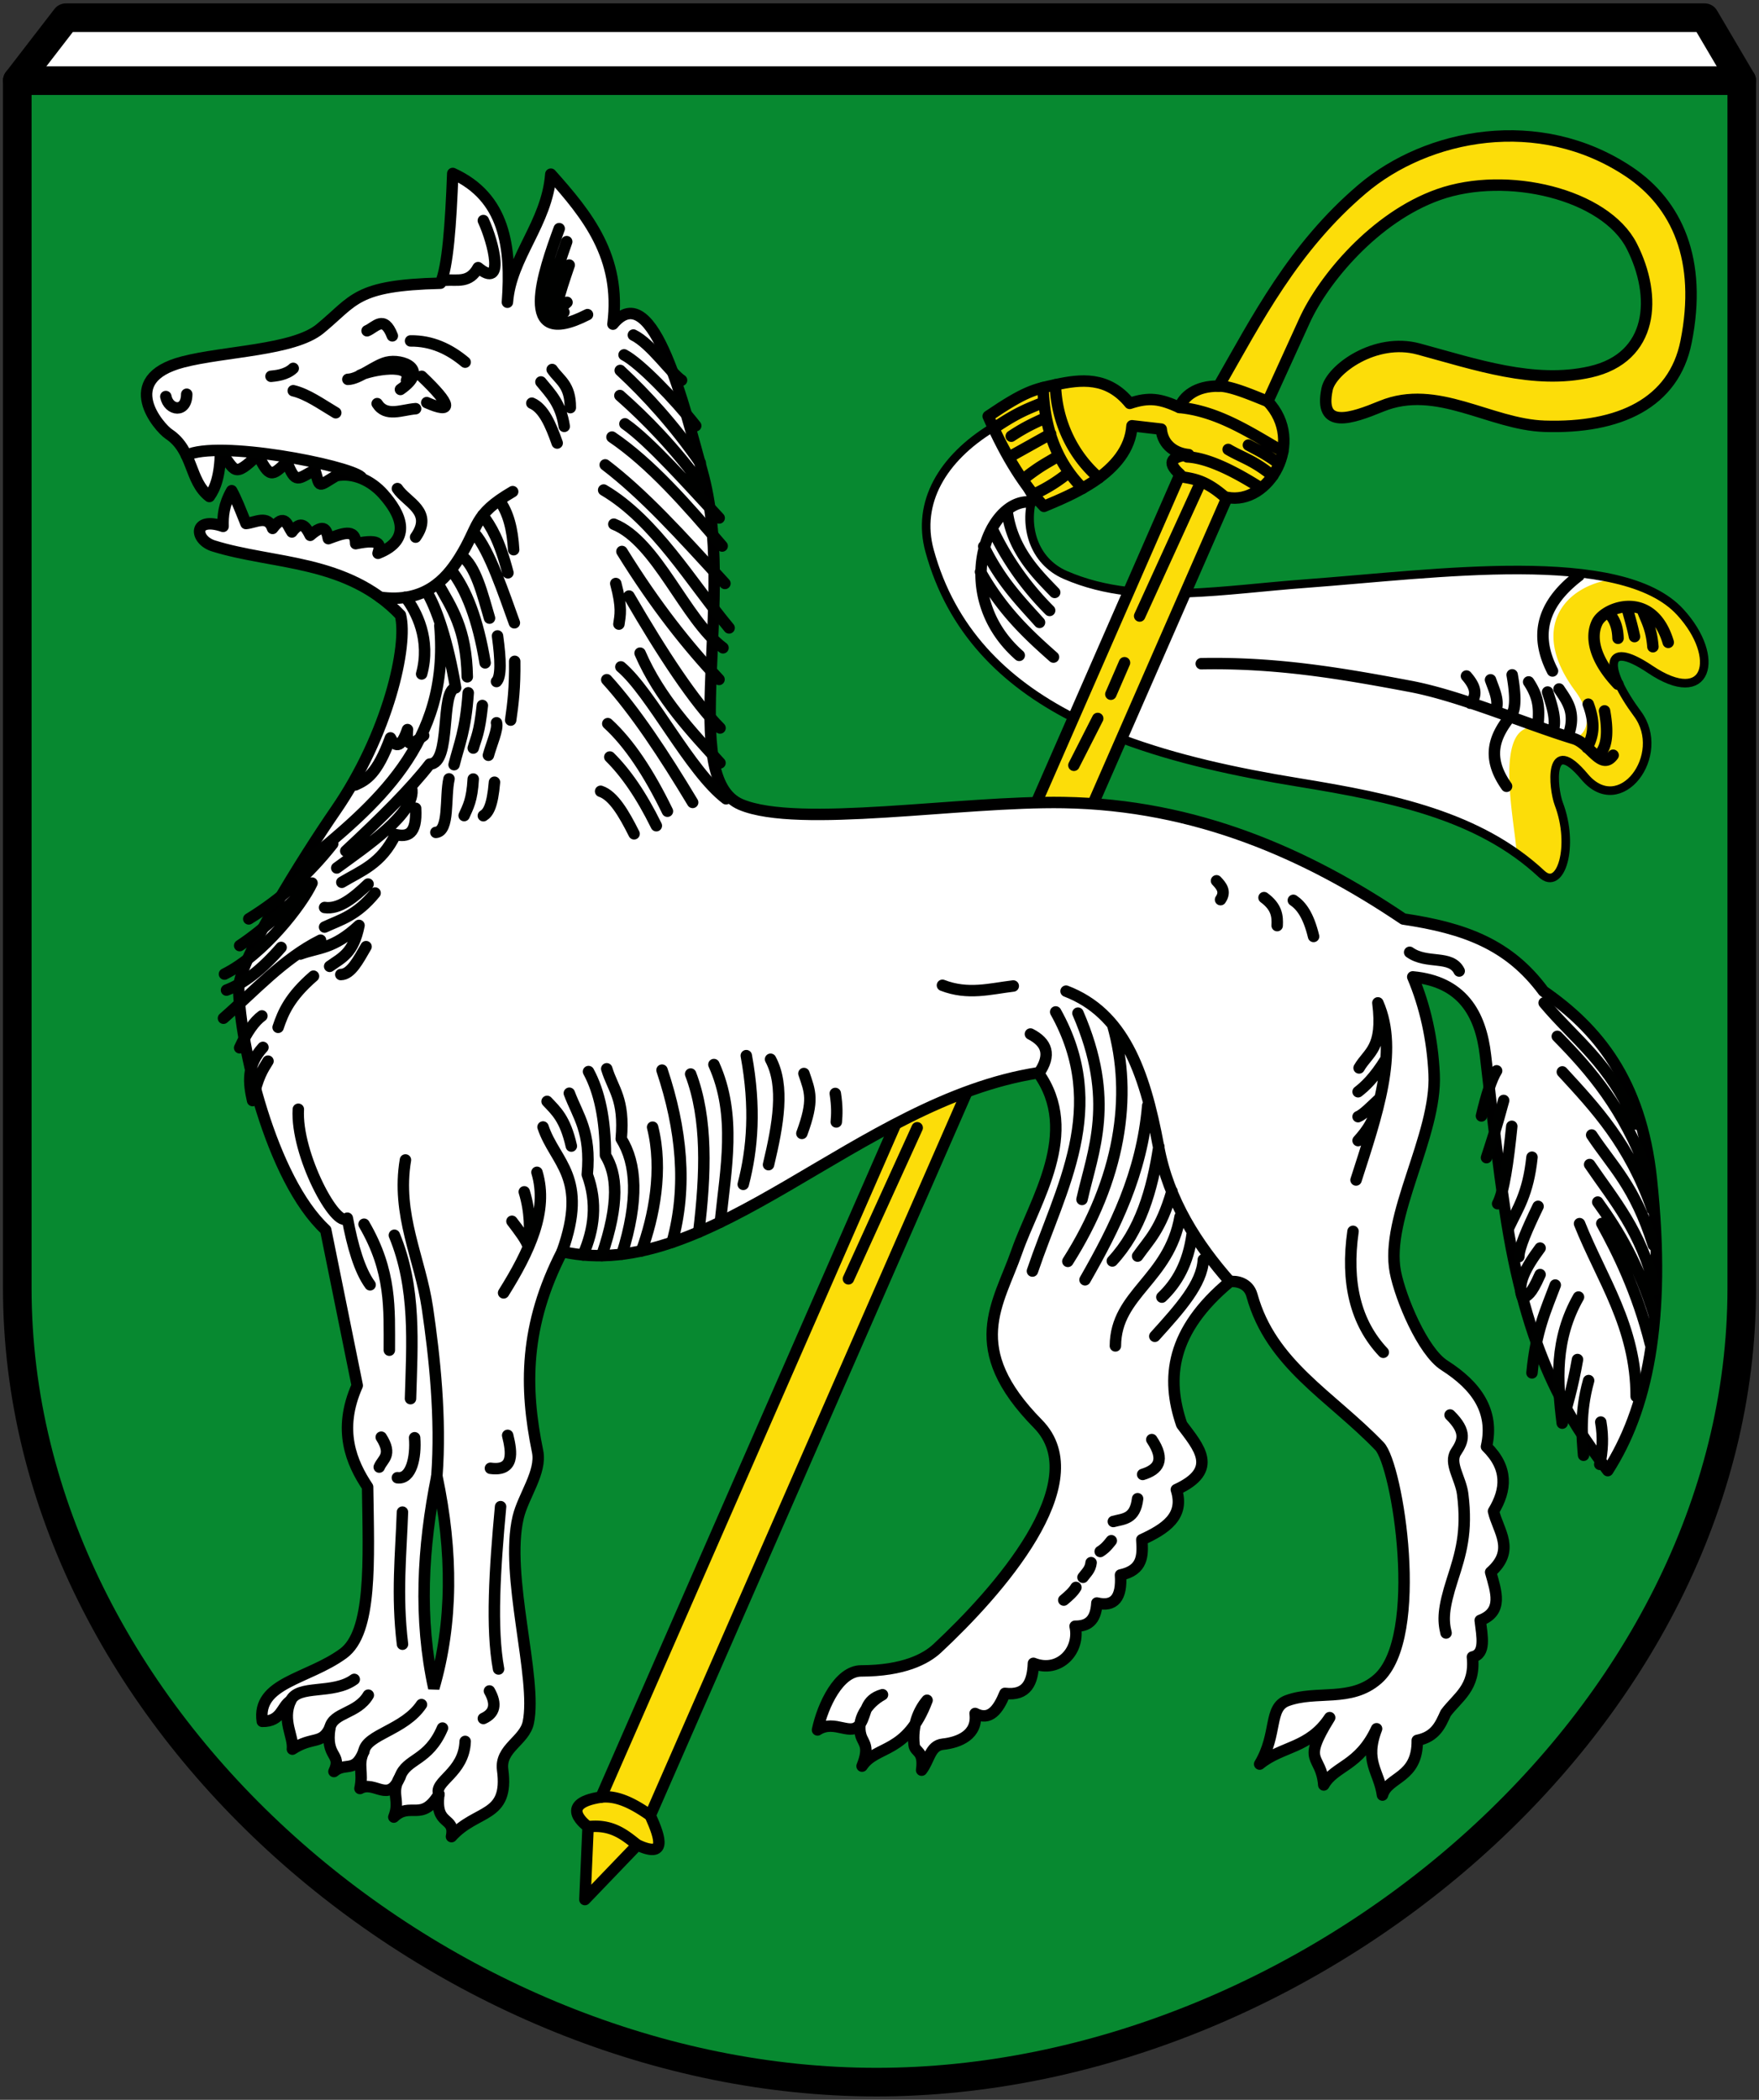 <svg xmlns="http://www.w3.org/2000/svg" width="615" height="734"><rect width="100%" height="100%" fill="#333333" stroke="none"/><g style="fill:none"><path d="m6.042 28.188 16.962-22h573l12.962 22" style="fill:#fff;stroke:#000;stroke-width:10;stroke-linecap:round;stroke-linejoin:round;stroke-miterlimit:4;stroke-dasharray:none;stroke-opacity:1"/><path style="fill:#078930;fill-opacity:1;stroke:#000;stroke-width:9.524;stroke-linecap:round;stroke-linejoin:round;stroke-miterlimit:4;stroke-dasharray:none;stroke-opacity:1" d="M2.39 2.39v402.015c0 143.6 142.31 264.3 286.11 264.3 143.6 0 288.11-120.5 288.11-264.3V2.39Z" transform="matrix(1.05 0 0 1.05 3.532 25.678)"/></g><path d="M347 149.5c-17.513 10.698-26.6 26.231-22 43 14.749 53.764 69.538 71.313 129 81 33.336 5.43 63.249 11.73 85 32 6.719 6.26 11.583-9.814 6-24.5-2.055-5.404-3.857-24.863 9-9.5 12.453 14.88 29.15-7.687 18.5-22-11.176-15.02-12.464-26.897 4.5-15.5 20.166 13.548 24.955-4.18 10.5-20-20.695-22.65-85.606-13.348-131-10-30.355 2.239-59.09 7.814-84-3-11.351-4.928-14.39-17.253-11.5-27z" style="fill:#fff;stroke:none;stroke-width:3;stroke-linecap:round;stroke-linejoin:round;stroke-opacity:1;stroke-miterlimit:4;stroke-dasharray:none"/><path d="M530.24 298.365A85.545 85.545 0 0 1 539 305.5c6.719 6.26 11.583-9.814 6-24.5-2.055-5.404-3.857-24.863 9-9.5 12.453 14.88 29.15-7.687 18.5-22-11.176-15.02-12.464-26.897 4.5-15.5 20.166 13.548 24.955-4.18 10.5-20-5.201-5.693-13.196-9.367-22.971-11.625-17.796 2.187-29.952 17.308-13.925 38.983 9.719 13.144.323 19.743-5.748 16.09-25.858-15.555-14.9 30.231-14.615 40.917z" style="fill:#fcdd09;stroke:none;stroke-width:1px;stroke-linecap:butt;stroke-linejoin:miter;stroke-opacity:1"/><path d="m204.5 664 1.11-25.452s-11.38-7.967 4.536-10.36l202.432-462.373c-5.245-4.643-2.328-6.226 3.02-6.897-4.415-.38-9.049-3.07-9.598-8.918l-10.223-1.171C394.658 165.465 373.307 173.445 365 177c-6.5-6.87-13-16.644-19.5-31.5 12.982-8.815 16.207-9.41 23.5-11 8.847-1.93 18.252-3.019 26 6.5 6.797-2.251 10.594-1.648 17.39 1.434 1.393-3.79 5.791-7.575 13.691-7.46 13.406-23.43 26.07-48.396 50.153-68.872 22.76-19.35 61.93-27.007 93.266-6.102 16.84 11.234 25.727 30.82 20 59.5-4.262 21.343-23.233 30.356-49.5 29.5-19.152-.624-37.537-14.964-57-7-10.39 4.252-22.044 8.435-19-6 1.44-6.831 16.754-18.13 32-14 20 5.419 40.347 12.434 60 8 22.118-4.99 23.49-26.347 14.5-44-9.212-18.088-43.625-26.435-67.5-18-22.455 7.934-40.402 29.821-46.883 44.051l-12.878 28.273c13.473 14.171.31 36.398-14.185 33.541L227.344 634.59c3.753 8.353 5.682 15.006-4.524 10.332z" style="fill:#fcdd09;stroke:#000;stroke-width:4;stroke-linecap:round;stroke-linejoin:round;stroke-miterlimit:4;stroke-dasharray:none;stroke-opacity:1"/><path d="M63.94 126.525c-23.141 6.005-8.207 23.013-4.94 25.182 8.687 5.77 7.11 16.425 14.202 21.852 2.074-2.902 3.704-7.134 3.905-15.656 5.375 6.504 4.339 9.471 13.074 1.11 4.024 8.003 4.84 7.655 10.099 2.447 3.16 8.04 3.83 5.852 9.802 2.842 1.965 6.387.785 5.962 7.461 1.983 6.162-1.238 12.347 1.816 16.457 6.422 5.996 6.72 10.52 15.86-1.828 20.707.818-2.679 1.501-5.297-7.816-3.37-.003-5.67-4.99-3.37-9.549-1.753-.602-2.808-1.147-5.71-6.344-1.165-1.504-2.923-3.06-5.636-6.408-1.177-1.61-2.33-2.47-6.915-6.75-1.24-1.674-4.853-5.901-2.045-9.305-1.709-1.992-4.941-3.391-8.595-5-11.475-2.837 5.01-3.097 8.914-3 12.475-10.562-3.626-10.12 4.713-3.354 6.828C95.501 197.348 121.294 195.4 140 215c2.734 10.465-4.248 41.586-22.715 68.366-10.922 15.839-33.979 52.546-33.82 62.22.316 19.37 11.237 66.567 30.414 84.343l11.022 54.375c-6.977 15.646-1.967 27.082 3.624 35.464.385 26.267 1.594 50.841-8.525 58.232-12.425 9.076-30.297 10.087-28.293 23.707 6.773.112 6.709-5.316 9.879-7.182-3.114 6.95 1.146 12.45.646 16.9 7.006-4.589 10.263-1.427 13.108-7.474-1.713 10.651 4.432 8.88 1.417 15.292 4.057-3.44 7.29.806 10.447-7.056-2.325 4.729-.08 7.135-1.346 12.995 5.23-2.975 10.008 5.491 13.996-4.09-3.578 5.835.283 7.988-2.168 14.08 5.774-5.595 9.734 1.925 15.764-7.973-1.499 11.439 5.91 7.487 4.408 14.801 8.697-9.712 20.166-6.339 17.88-23.351-1.01-7.528 7.62-10.093 8.97-16.538 3.228-15.427-8.356-51.49-3.536-71.757 1.765-7.424 8.268-15.804 6.79-22.98-4.622-22.448-4.673-44.094 8.574-69.86C248.476 449.187 300.099 384.72 363 375c14.945 20.828-1.266 44.667-7.485 62.485-6.459 18.505-18.78 33.666 7.364 60.222 20.1 20.418-14.234 58.99-35.233 78.525-3.905 3.634-11.699 7.808-26.577 7.845-7.742.02-13.416 11.986-15.24 20.63 6.175-4.02 11.884 2.86 15.09-2.39 2.118-3.47 1.335-8.116 7.627-9.924-5.388 2.928-9.234 8.822-7.527 14.338.832 2.688 3.177 3.657.385 10.623 4.932-7.416 15.598-4.021 22.728-23.021-3.03 3.545-5.289 8.969-4.537 15.612.311 2.748 3.612 1.815 2.637 8.823 2.76-3.553 2.895-8.596 7.426-9.08 5.74-.615 12.28-3.343 11.27-10.738 5.147 2.68 8.078-1.286 10.418-7.024 7.745.921 9.713-3.935 9.969-10.503 9.036 3.6 16.467-4.563 14.574-12.969 4.095.018 7.267-1.58 7.614-8.123 6.059 1.46 8.795-1.827 8.254-9.795 7.92-1.689 7.842-6.932 7.451-12.315 8.164-3.769 15.063-8.17 12.075-17.514 15.139-6.947 7.75-14.874 1.883-22.734C407.579 481.715 409.31 465.196 430 448c2.099-.303 6.484.315 7.713 4.761 6.706 24.27 27.54 35.025 44.59 52.764 6.321 6.576 15.993 66.736-.596 81.354-9.417 8.298-21.405 3.824-31.646 7.585-6.652 2.444-3.322 11.606-9.647 22.182 7.745-6.366 17.293-5.372 24.475-16.242-10.185 16.33-2.948 12.508-2.06 23.535 3.847-6.804 12.292-6.385 18.464-19.646-4.431 11.527.841 14.695 2.06 23.182 1.872-6.49 12.348-5.743 12.162-19.111 6.44-1.303 8.084-5.484 9.946-9.535 4.118-5.537 10.453-8.857 9.342-19.623 4.784-1.034 3.377-7.226 2.722-12.792 8.172-3.089 5.515-10.115 3.647-16.855 8.825-7.803 2.605-14.353 1-21.287 4.55-7.535 5.204-15.07-2.465-22.605 2.838-12.41-3.52-21.274-14.72-28.416-7.586-4.837-15.336-23.461-17.119-32.565-3.782-19.32 14.57-47.707 13.546-69.272-.58-12.217-3.163-23.752-7.475-33.94 17.13 1.587 23.74 12.7 25.429 27.475 2.68 23.437 4.495 38.486 6.743 53.708 7.524 50.96 22.126 73.07 36.01 91.404 13.46-21.016 20.624-51.856 15.233-102.021-3.712-34.536-18.97-52.585-37.708-65.576-12.066-16.336-27.54-22.034-49-25.221C456.797 298.4 418.07 281.3 371.88 280.536c-36.17-.6-92.773 9.12-112.829.696-22.04-9.258-1.34-72.962-13.514-116.353-5.944-21.184-17.008-68.908-31.227-51.568 2.99-23.496-9.002-38.179-21.723-52.432-1.355 17.393-13.972 28.928-15.182 44.767 1.465-19.48-.95-36.745-19.111-45.01C157.628 78.402 156.537 93.404 154 99c-29.914.722-29.921 5.937-42.11 15.94-9.234 7.576-33.384 7.805-47.95 11.585z" style="fill:#fff;stroke:#000;stroke-width:4;stroke-linecap:round;stroke-linejoin:round;stroke-miterlimit:4;stroke-dasharray:none;stroke-opacity:1"/><path style="fill:none;stroke:#000;stroke-width:3;stroke-linecap:round;stroke-linejoin:round;stroke-miterlimit:4;stroke-dasharray:none;stroke-opacity:1" d="M394.044 206.634c-7.444-.899-14.64-2.637-21.544-5.634-11.351-4.928-14.39-17.253-11.5-27l-14-24.5c-17.513 10.698-26.6 26.231-22 43 7.617 27.764 25.911 45.87 50.013 58.224m17.143 7.527c18.818 7.078 40.016 11.693 61.844 15.249 33.336 5.43 63.249 11.73 85 32 6.719 6.26 11.583-9.814 6-24.5-2.055-5.404-3.857-24.863 9-9.5 12.453 14.88 29.15-7.687 18.5-22-11.176-15.02-12.464-26.897 4.5-15.5 20.166 13.548 24.955-4.18 10.5-20-20.695-22.65-85.606-13.348-131-10-14.27 1.052-28.182 2.842-41.506 3.32"/><path d="M216.728 138.263c9.267 8.177 18.796 17.922 29.002 31.73m9.192 49.498c-13.041-15.635-25.913-37.68-43.862-48.198m41.72 55.155c-13.227-9.847-23.137-37.278-38.166-43.223m2.828 9.546c11.845 19.13 23.048 33.12 33.953 44.732m.353 16.97c-9.059-9.167-19.95-25.665-31.832-46.123m31.82 58.336c-9.537-10.461-21.094-22.538-27.942-38.377m30.052 50.911c-12.72-9.7-26.08-37.096-36.774-46.107m25.102 47.376c-10.011-16.642-20.023-31.867-30.034-42.885m21.213 45.962c-6.498-13.375-13.413-23.838-20.855-30.615m.708 11.667c5.423 5.36 10.846 13.004 16.269 24.017m-7.779 2.829c-3.547-7.07-7.221-13.38-11.7-14.864m-62.578-41.012c3.27-12.012-1.809-21.891-5.668-26.862m-20.86 88.742c12.205-11.336 22.814-21.873 29.387-30.392 7.71-.117 3.507-25.755 9.028-26.64-2.665-16-6.726-28.26-10.334-33.889m-43.273 95.89c25.792-21.215 51.724-42.334 48.083-83.784m23.813-18.422c-2.947-11.315-5.893-16.271-8.84-20.134m10.835 12.059c-.391-7.062-1.858-13.048-5.074-17.285m22.762-25.829c-1.16-7.898-4.807-11.451-8.154-15.527m-3.182 7.425c4.113 1.75 6.616 7.522 8.867 13.926m4.597-12.375c.034-8.029-3.804-9.605-6.356-13.323m4.122-20.03c-10.15 6.402-2.407-14.853.966-24.664m.1 21.213c-5.746 5.702-2.575-3.055.778-13.029m-40.257 174.644c1.809-7.264 4.01-11.784 4.95-25.123m-11.313 48.79c4.873-.39 3.136-12.348 4.595-18.712m59.397-54.094c.438-3.123 1.192-5.615-1.096-14.19M131.146 312.16c-6.557 7.99-11.996 9.272-17.659 11.903m166.877 72.125c4.322-11.743 2.854-14.6.713-20.937m-46.082 58.999c5.412-19.554 3.295-39.687-3.535-60.182m12.84 56.592c2.466-20.304 3.121-39.602-2.832-55.228m18.394 38.559c3.251-12.512 4.39-26.834 1.062-44.986m-9.084 58.209c1.913-18.606 5.754-37.388-2.233-55.094m19.092 35.002c3.34-14.009 5.735-27.492.711-36.854m22.981 21.92c.238-2.613.344-5.49-.35-9.966M117.387 144.281c-4.952-2.932-9.904-6.525-14.857-7.701m475.883 323.147c-5.487-17.624-12.437-29.393-19.795-39.532m18.385 49.498c-4.562-18.203-11.492-32.07-16.97-42.023m12.02 60.457c-.034-24.51-12.073-41.018-19.798-60.4m7.07 84.145c.934-4.522 1.3-9.327.355-14.789m18.384-61.871c-6.48-20.624-14.22-27.395-21.568-38.47m22.274 54.094c-4.98-20.62-14.425-31.19-22.979-43.77m16.264-14.141c-9.245-21.53-21.238-29.322-32.179-42.372m36.062 59.397c-8.16-22.295-19.582-35.62-31.462-47.686m33.234 60.458c-8.017-22.812-19.779-35.324-31.47-48.034m7.425 133.997c-.477-5.98-1.422-14.616 1.77-26.1m-16.97-46.316c-4.877 6.607-8.537 12.91-5.953 17.651 1.604-1.47 2.584-.757 5.95-8.39m13.08 29.698c-1.778 10.07-3.557 15.757-5.337 22.24-1.835-14.695-2.686-29.39 5.688-44.085m-16.264 26.516c1.394-14.853 4.946-22.148 8.138-30.706m-12.728-9.9c-.015-3.05 2.998-9.888 6.72-17.61m-10.253 7.424c3.134-6.716 6.773-11.666 8.129-24.607m-12.021 16.264c2.197-4.103 3.692-14.524 4.952-27.062m-8.84 10.96c1.77-5.513 3.334-10.007 5.999-20M371.928 559.316c1.798-1.475 3.383-2.95 4.245-4.425m2.475-3.535c1.116-1.537 2.588-2.717 2.83-5.127m3.183-3.89c.967-.602 1.993-1.322 3.885-3.776m.708-6.717c3.551-.97 7.635-.698 8.487-7.965m1.768-8.486c5.44-1.672 8.07-4.877 3.19-12.178m115.258-113.137c1.768-7.472 3.537-13.011 5.305-15.773m-48.437 24.395c3.09-3.423 5.974-7.26 7.205-14.401-2.62 2.45-5.478 5.372-7.208 6.039m35.355-50.912c-2.895-5.781-11.335-2.247-17.321-6.55m12.728 237.94c-1.085-4.428-1.09-8.415 2.245-18.784 2.833-8.807 5.26-16.426 3.563-29.804-.698-5.506-4.914-10.779-2.345-14.678 2.532-3.843 3.91-7.036-2.066-12.934m-23.335-21.92c-9.697-10.298-13.146-24.44-10.587-42.28m1.768-48.79c2.203-1.705 5.629-4.709 9.806-11.566m-10.516 42.409c7.173-22.373 15.104-45.03 7.631-61.912 2.034 16.028-3.372 17.177-6.57 22.745m-15.91-45.962c-1.814-7.476-4.324-10.779-7.077-12.63m-5.656 8.84c.175-3.261-.125-6.522-4.592-9.783m-15.203.707c1.929-2.794.363-4.716-1.409-6.585m-71.064 36.77c-8.043.966-15.827 3.23-24.759-.244M403.755 467.1c8.922-9.867 16.513-18.319 16.968-26.771m-14.496 13.081c5.183-4.93 9.19-11.622 10.615-22.19m-26.87 39.245c.105-18.363 18.769-23.136 22.619-45.178m-14.85 13.789c4.009-5.708 8.017-9.002 12.025-22.691m-20.86 24.395c9.809-10.596 13.952-24.732 16.265-40.012m-42.073-25.456c4.69-6.67 2.833-10.96-2.831-13.866m19.092 85.913c10.413-18.226 19.871-37.089 21.92-60.891m-27.93 54.447c18.123-28.59 22.928-57.569 15.62-82.798m-10.67 61.157c3.768-16.944 11.897-34.429-1.417-65.124m-15.91 90.156c9.81-29.084 26.892-57.032 8.13-90.58M430 448c-11.253-12.771-21.43-28.209-24.925-47.147-4.996-27.07-12.536-46.793-32.347-54.39m-148.443 90.79c4.37-11.883 7.616-28.414 3.884-43.239m-28.412 6.604c-2.187-9.678-5.382-12.31-8.48-15.62m-7.975 31.616c2.108 6.97 2.16 13.254 1.454 19.286-.674-2.375-3.253-5.703-5.76-8.995m24.852 11.763c3.907-8.94 5.096-18.22 1.474-28.102 1.388-15.038-3.272-20.4-6.27-28.421m18.391 56.273c5.93-18.954 5.13-31.74-.244-40.332 1.24-14.016-2.894-17.287-5.066-24.48m-1.758 65.308c6.383-18.697 5.287-28.586 1.312-35.085-.034-12.664-2.12-22.25-5.926-29.257m-9.225 62.943c9.354-26.196-2.496-31.018-6.676-43.57m-13.788 57.982c9.016-14.413 15.717-28.66 11.665-42.14m-18.738 190.919c3.973-1.808 4.748-4.986 2.121-9.622M153.45 627.2c-1.915-4.503 8.82-7.434 9.187-18.486m-22.783 12.379c2.328-6.556 9.88-5.36 14.853-17.044m-27.503 8.14c.956-5.991 14.143-7.364 20.154-16.348m-32.018 8.11c1.18-5.449 9.57-4.819 13.433-11.403m-27.187 1.978c2.653-5.87 14.857-2.034 22.274-7.489m47.611-73.792c8.426 1.156 7.509-5.546 6.025-11.508m-3.182 81.67c-2.646-14.307-1.307-34.992.704-56.75m-34.295 48.083c-2.11-17.497-.524-31.297-.015-46.174m-1.768-12.02c4.883.66 6.557-7.136 6.025-13.972m-12.374 10.253c1.171-2.86 4.734-4.125.704-10.453m2.828-30.406c-.011-14.596.82-27.455-8.836-44.035m25.456 88.035c1.518-20.236-.806-41.764-3.316-58.833-2.534-17.232-10.92-32.477-7.671-51.67m1.768 83.44c.567-19.311 1.986-38.717-5.637-57.117m-8.485 17.324c-3.72-5.104-6.126-13.493-7.967-23.293-3.908 3.981-18.077-22.39-17.127-38.072m-7.071-28.638c1.76-5.286 4.116-10.742 12.37-17.884m-15.91 29.699c-1.794 2.905-3.59 5.406-5.385 13.79-1.372-6.065-2.183-12.281 3.62-18.599m27.224-25.455c3.585-.044 6.154-5.166 8.83-9.752M83.79 366.262c2.593-5.678 5.186-9.24 7.778-11.149m23.689-17.324c4.41-3.125 8.33-4.589 10.266-14.31-8.999 8.374-14.103 7.659-20.52 10.005m8.486-16.263c5.067.753 10.134-3.366 15.201-8.194m-50.205 31.466c13.542-6.734 27.043-24.135 30.607-31.811-8.151 7.848-16.234 15.834-25.298 21.857m-4.596 15.556c5.907-2.246 12.235-7.015 19.085-14.916M78.13 355.927c10.49-9.146 20.98-20.855 33.944-27.29m-25.102-7.425c11.203-6.852 20.976-15.611 29.35-26.235m3.182 13.435c6.693-4.02 13.85-6.419 18.758-16.684 4.132.858 7.574.198 7.047-9.192m-27.577 20.86c10.015-7.363 28.054-19.365 26.166-27.994m34.648-23.688c.799-5.534 1.537-11.31 1.41-20.547m-6.364 7.071c1.675-1.684 1.501-7.681.354-15.95m-3.182 41.719c1.061-3.903 3.44-9.123 2.83-11.354m-8.13 8.838c1.06-3.781 2.12-5.005 3.181-14.892m.354 38.537c1.655-1.024 3.162-3.23 3.885-11.712m-10.607 11.667c1.311-3.002 2.772-5.261 3.18-12.78m-17.324-15.204c-2.912 2.127-6.368 5.752-5.66-2.076-1.985 5.809-3.97 6.786-5.956 2.905-4.7 12.766-8.5 14.742-12.276 16.439m55.01-102.525c-14.149 8.263-11.44 11.8-18.739 23.335-4.79 7.572-12.272 15.663-27.597 13.591m-74.933-70.16c.96 5.006 7.262 5.884 7.306-.812m114.551 79.903c-3.524-9.69-8.73-25.52-13.994-31.335m5.303 29.698c-2.405-8.137-4.805-18.405-9.97-21.942m8.439 37.583c-2.518-15.224-6.599-25.758-11.944-32.499m5.704 37.37c-.297-16.777-5.435-24.14-10.301-32.692m100.381.058c-15.44-16.904-28.291-31.105-41.858-41.448m33.234-.707c-9.328-13.412-18.657-23.59-27.986-32.304m4.596-12.374c6.089 2.942 13.238 13.416 16.852 15.805m4.95 15.91c-7.388-9.374-19.52-21.914-25.05-24.783m34.295 66.821c-12.513-14.66-25.083-28.98-38.52-38.088m37.476 28.285c-10.44-11.222-24.233-26.845-32.951-32.903m-74.953-28.991c7.386-.082 13.588 2.8 19.092 7.424m32.88-46.669c-5.303 14.495-15.445 43.022 9.9 30.052m-49.498-12.02c3.943-.311 8.19 1.195 11.25-4.406 9.525 7.886 5.412-8.75 1.832-16.454m-19.8 63.64c9.172 4.042 8.858.905-1.767-9.193m-15.557 9.546c3.06 4.843 8.639 2.133 13.435 1.768m-23.688-10.253c3.987-.081 9.33-4.912 13.62-5.97 5.248-1.294 15.106 2.363 4.765 9.505m-1.06 34.648c3.193 4.865 12.718 7.961 6.363 16.971m-80.123-28.579c10.917-5.5 56.363 3.379 61.064 7.56m-31.499-35.196c1.351-.156 5.268-.39 7.768-2.779m39.598 4.243c2.515-6.51-12.648-3.668-16.253-1.818m2.475-15.556c2.946-1.22 5.892-5.782 8.839 1.768" style="fill:none;stroke:#000100;stroke-width:4;stroke-linecap:round;stroke-linejoin:round;stroke-miterlimit:4;stroke-dasharray:none;stroke-opacity:1"/><path d="M152.743 515.967c5.608 26.548 5.578 51.36-1.069 74.137-5.289-24.2-3.995-48.997 1.069-74.137z" style="fill:#078930;stroke:#000;stroke-width:4;stroke-linecap:butt;stroke-linejoin:miter;stroke-opacity:1;stroke-miterlimit:4;stroke-dasharray:none"/><path d="M368.328 229.682c-8.674-7.682-17.708-15.975-25.51-29.778M561 248.5c1.63 8.996.349 13.137-2 15.5m-4.099-2.65c1.908-3.649 3.149-7.83.4-15.204m-6.89 10.672c2.69-7.855-.531-11.77-3.318-15.975m-2.293-6.299c-5.885-11.526-4.663-22.714 9.214-33.299M526.74 274.85c-7.505-10.586-3.882-17.994 1.655-24.854 1.484-1.935 1.649-6.51.305-14.102m14.324 19.51c1.229-3.875-.409-8.707-1.929-13.5m-3.353 12.087c.162-4.705 1.071-9.11-3.283-15.622m-21.738-2.056c2.754 3.17 4.207 6.341 1.343 9.512m8.839 2.828c1.41-3.671-.492-7.343-1.768-11.014m-156.624-96.874c-4.534 1.89-8.47 3.181-16.617 8.684M222.82 644.921c-4.53-3.632-9.004-7.334-17.21-6.373m4.536-10.36c5.733-.664 11.466 2.39 17.198 6.4m69.294-187.568 24.039-52.796m77.782-178.898 21.207-46.463m-44.194 98.642 8.323-16.356m4.596-8.486 4.771-10.995m-39.598-79.196c5.078-3.354 8.025-4.577 11.3-6.128m-2.829 26.163c4.763-2.271 8.08-4.543 10.97-6.815M357.8 167.46c5.907-4.652 7.998-5.487 11.308-7.542m-15.91-.353 14.141-7.884m79.471 10.093c-4.834-3.456-7.246-4.49-10.326-6.191m8.472 10.754c-6.837-5.553-10.416-6.22-15.556-9.23m-50.9 13.575c-8.877-8.941-13.382-20.627-13.826-35.19m19.527 31.53c-9.126-7.82-14.852-19.716-15.202-32.522m74.239 5.823c-5.413-2.175-13.166-5.515-17.158-5.35m22.428 22.86c-11.515-6.705-22.79-14.136-36.119-15.399m15.765 31.212c-7.257-6.282-11.372-6.28-15.916-7.138m28.284 3.889c-10.863-6.893-19.306-10.399-25.455-10.692m-46.316 47.376c-5.99-6.252-14.839-14.65-16.618-28.348m14.849 34.648a101.961 101.961 0 0 1-20.152-28.696m16.617 32.88c-6.763-7.539-13.642-14.496-19.498-26.573m227.517 31.531c-.858-4.07-1.717-6.738-2.575-9.964m9.02 13.5c-.489-6.194-2.14-8.902-3.514-12.44m-11.864.823c1.988 1.96 3.074 4.825 3.177 8.671m-.054 16.044c-8.186-8.608-9.756-16.438-7.236-21.611 2.643-5.426 19.33-11.678 24.847 6.99M420 232c26.438-.513 49.198 3.423 73.019 7.907 17.748 3.34 40.342 13.154 57.264 18.305 5.748 1.75 9.572 11.442 13.717 5.788m-203.5-88.5c-15.187-1.725-28.313 32.331-4.146 53.586" style="fill:none;stroke:#000;stroke-width:4;stroke-linecap:round;stroke-linejoin:round;stroke-opacity:1;stroke-miterlimit:4;stroke-dasharray:none"/></svg>